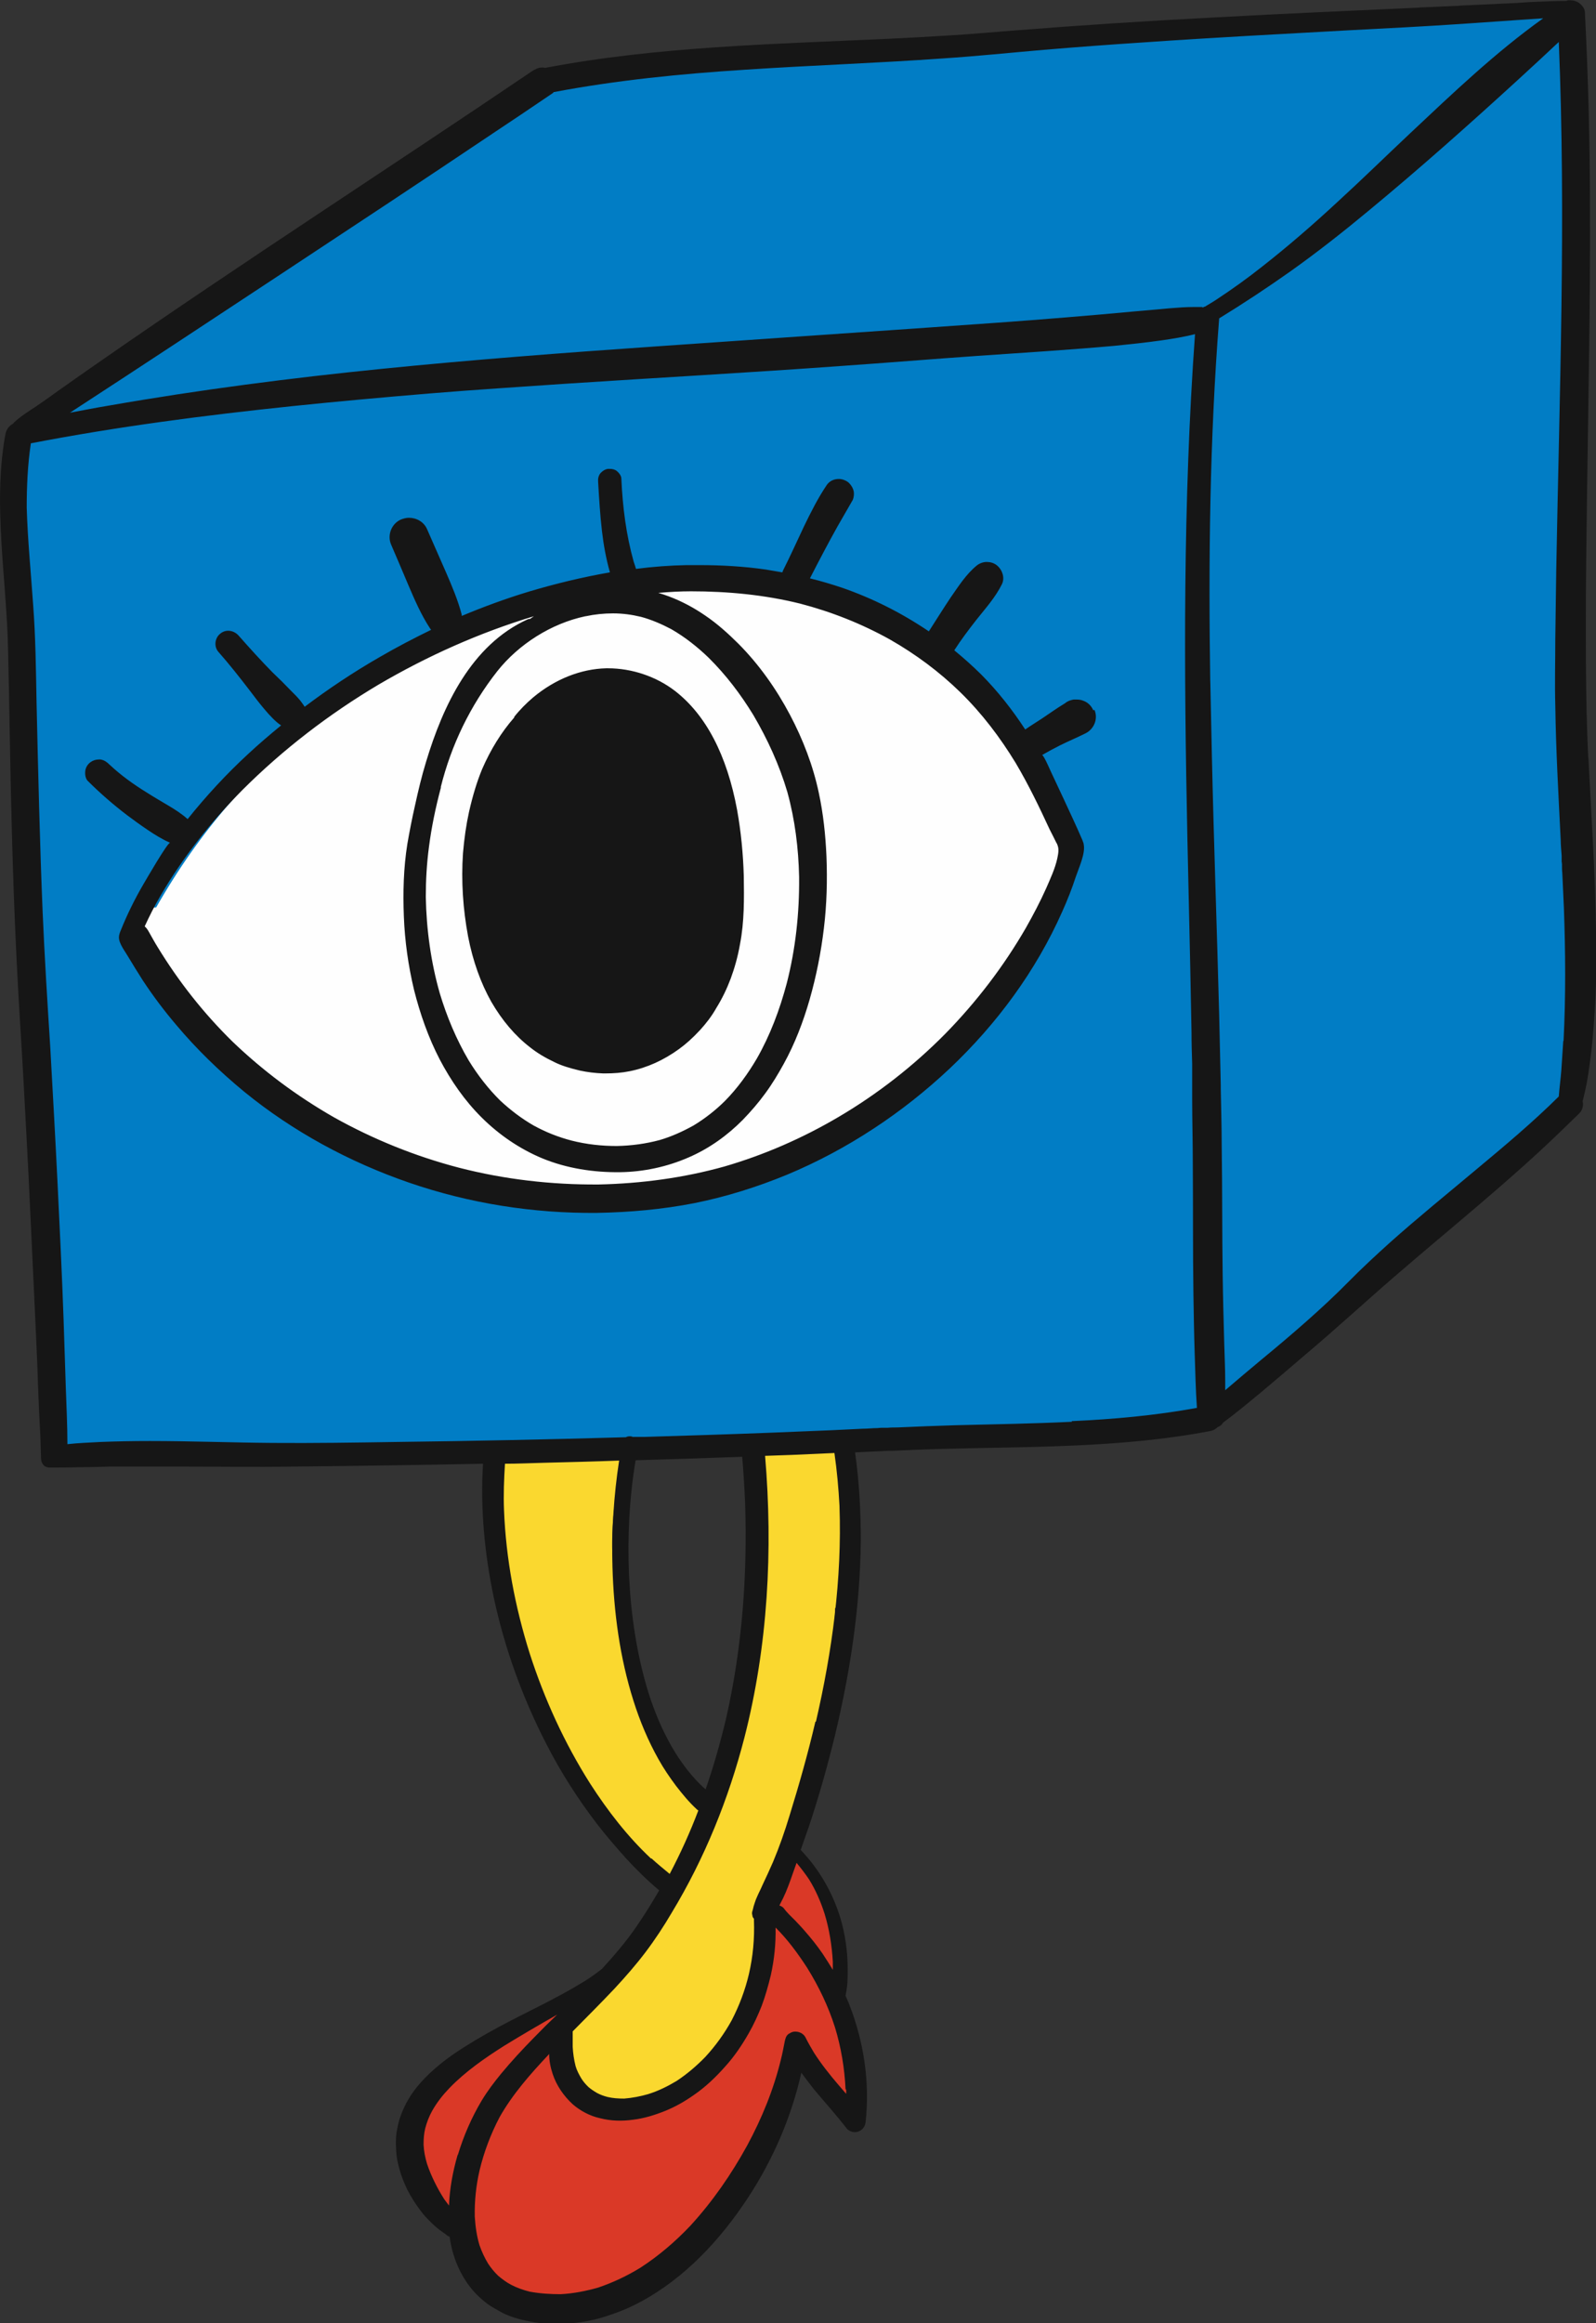 <svg width="66" height="96" viewBox="0 0 66 96" fill="none" xmlns="http://www.w3.org/2000/svg">
<rect x="0" y="0" width="66" height="96" fill="#333333" stroke="none"/>
<g clip-path="url(#clip0_81_166)">
<path d="M32.928 76.651C32.928 76.651 32.862 76.651 32.822 76.677C32.73 76.717 32.665 76.795 32.638 76.886C32.559 76.912 32.507 76.964 32.454 77.055C32.31 77.316 32.218 77.603 32.139 77.89C32.047 78.203 31.955 78.529 31.836 78.842C31.77 78.907 31.731 78.985 31.718 79.063C31.705 79.194 31.692 79.337 31.678 79.468C31.678 79.559 31.665 79.65 31.652 79.741C31.626 80.015 31.599 80.263 31.56 80.498C31.494 80.993 31.389 81.462 31.258 81.906C31.126 82.323 30.955 82.779 30.732 83.275C30.561 83.653 30.377 84.018 30.166 84.357C29.89 84.8 29.574 85.191 29.233 85.53C28.917 85.817 28.575 86.065 28.194 86.287C27.773 86.508 27.299 86.691 26.773 86.821H26.76C26.247 86.939 25.866 86.991 25.485 86.991C25.222 86.991 24.985 86.951 24.748 86.886C24.551 86.821 24.38 86.743 24.235 86.665C24.091 86.573 23.946 86.456 23.802 86.326C23.67 86.182 23.565 86.039 23.473 85.869C23.381 85.687 23.302 85.491 23.236 85.283C23.17 85.009 23.144 84.722 23.144 84.422C23.144 84.109 23.197 83.796 23.276 83.457L23.368 83.392C23.447 83.34 23.499 83.262 23.512 83.17C23.525 83.066 23.512 82.962 23.447 82.884C23.381 82.792 23.276 82.74 23.157 82.74C23.078 82.74 22.999 82.766 22.934 82.805C22.828 82.871 22.723 82.936 22.605 83.001L22.579 83.027C22.316 83.157 22.026 83.301 21.737 83.444L21.356 83.627C20.856 83.874 20.409 84.096 19.975 84.344C19.528 84.592 19.12 84.878 18.778 85.191C18.581 85.374 18.397 85.556 18.239 85.739C18.094 85.909 17.95 86.104 17.805 86.339C17.608 86.665 17.45 87.03 17.319 87.486C17.213 87.864 17.148 88.268 17.148 88.725C17.148 89.116 17.2 89.52 17.332 89.924C17.398 90.133 17.503 90.328 17.608 90.485C17.713 90.667 17.858 90.824 18.029 90.993C18.186 91.15 18.371 91.293 18.647 91.45C18.791 91.528 18.962 91.606 19.186 91.671C19.225 91.906 19.291 92.141 19.357 92.349C19.462 92.688 19.633 93.027 19.857 93.366C20.238 93.953 20.803 94.435 21.461 94.748C21.987 94.996 22.579 95.113 23.236 95.113C23.394 95.113 23.552 95.113 23.709 95.087C24.485 95.022 25.301 94.748 26.208 94.253C27.694 93.458 29.035 92.193 30.337 90.394C30.626 89.989 30.889 89.572 31.152 89.181C31.455 88.699 31.718 88.268 31.955 87.838C32.467 86.899 32.822 85.934 32.993 84.957V84.904L33.007 84.852C33.125 84.996 33.243 85.126 33.362 85.27L33.48 85.413L33.611 85.57C33.861 85.869 34.124 86.195 34.44 86.456C34.479 86.495 34.532 86.521 34.598 86.534C34.611 86.678 34.65 86.821 34.703 86.939C34.782 87.082 34.874 87.16 35.019 87.186C35.032 87.186 35.058 87.186 35.071 87.186C35.229 87.186 35.387 87.095 35.439 86.951C35.531 86.73 35.518 86.508 35.518 86.287C35.518 86.065 35.479 85.83 35.453 85.648C35.387 85.243 35.268 84.865 35.111 84.409C34.966 83.992 34.808 83.588 34.663 83.249C34.558 83.001 34.453 82.766 34.335 82.519L34.243 82.31C34.243 82.31 34.269 82.31 34.282 82.31C34.427 82.31 34.545 82.206 34.571 82.062C34.69 81.489 34.703 80.876 34.598 80.315C34.585 80.237 34.558 80.185 34.519 80.133C34.492 79.911 34.453 79.676 34.387 79.428C34.203 78.737 33.888 78.086 33.572 77.46C33.467 77.251 33.362 77.043 33.27 76.834C33.217 76.717 33.112 76.651 32.993 76.651H32.928Z" fill="#DA3927"/>
<path d="M64.028 0.404C64.028 0.404 63.988 0.404 63.962 0.404C63.817 0.43 63.686 0.508 63.593 0.626C63.133 0.561 62.686 0.548 62.252 0.522H62.187C62.016 0.522 61.831 0.522 61.647 0.522C61.332 0.522 61.016 0.522 60.7 0.535H60.569C59.648 0.561 58.702 0.6 57.794 0.639H57.623C55.519 0.743 53.599 0.847 51.758 0.978C50.588 1.056 49.392 1.16 48.248 1.252C47.472 1.317 46.683 1.382 45.907 1.447C43.947 1.591 41.962 1.708 40.042 1.825L37.833 1.956L35.689 2.086C34.94 2.125 34.216 2.177 33.493 2.243C32.862 2.295 32.191 2.373 31.323 2.464C30.732 2.529 30.153 2.608 29.561 2.673C27.392 2.947 25.143 3.22 22.921 3.246C22.842 3.142 22.71 3.077 22.592 3.064C22.566 3.064 22.552 3.064 22.526 3.064C22.395 3.064 22.289 3.116 22.197 3.181C21.855 3.39 21.54 3.664 21.264 3.911C21.04 4.107 20.817 4.316 20.593 4.524L20.356 4.746C19.751 5.307 19.133 5.854 18.436 6.271C18.213 6.389 18.015 6.493 17.805 6.571C17.687 6.623 17.595 6.715 17.542 6.832C17.489 6.962 17.489 7.106 17.542 7.223C17.542 7.249 17.568 7.262 17.582 7.288C17.187 7.497 16.793 7.706 16.398 7.914L16.056 8.097L15.925 8.162C14.36 8.983 12.742 9.831 11.191 10.743C10.27 11.278 9.481 11.774 8.771 12.243C8.022 12.738 7.259 13.299 6.47 13.912C5.996 14.277 5.536 14.655 5.063 15.02L4.247 15.672C3.892 15.959 3.524 16.233 3.169 16.506C2.919 16.689 2.669 16.858 2.406 17.015C2.314 17.08 2.209 17.132 2.117 17.197C1.828 17.393 1.552 17.615 1.328 17.862C1.328 17.862 1.328 17.862 1.315 17.862C1.302 17.862 1.276 17.862 1.262 17.862C1.013 17.901 0.842 18.123 0.855 18.384C1.052 20.913 1.052 23.43 1.052 25.868C1.052 28.397 1.052 31.265 1.302 34.069C1.341 34.525 1.381 34.981 1.433 35.438C1.512 36.311 1.604 37.211 1.67 38.111C1.723 38.815 1.762 39.467 1.775 40.079C1.802 40.705 1.802 41.344 1.802 41.957V42.074C1.802 43.195 1.802 44.33 1.775 45.451C1.762 47.198 1.736 48.997 1.762 50.771C1.775 52.322 1.828 53.717 1.92 55.047C1.972 55.751 2.025 56.455 2.104 57.159C2.17 57.785 2.262 58.45 2.393 59.089C2.38 59.141 2.367 59.206 2.38 59.258C2.38 59.35 2.446 59.454 2.525 59.519C2.551 59.558 2.577 59.584 2.617 59.611C2.617 59.754 2.656 59.871 2.735 59.975C2.814 60.067 2.906 60.119 3.011 60.119C3.853 60.171 4.773 60.184 5.786 60.184C6.799 60.184 7.824 60.158 8.784 60.132C10.441 60.093 12.137 60.067 13.768 60.041H14.649C17.989 59.975 21.395 59.884 24.683 59.806L26.813 59.754C29.745 59.676 32.717 59.571 35.597 59.454L38.214 59.35C38.977 59.324 39.752 59.298 40.515 59.272C41.659 59.232 42.816 59.193 43.961 59.154C44.986 59.115 45.907 59.063 46.761 58.998C47.248 58.959 47.735 58.932 48.221 58.893C48.642 58.854 49.089 58.802 49.668 58.698C50.023 58.633 50.273 58.359 50.299 58.033C50.536 57.811 50.785 57.59 51.022 57.368C51.219 57.172 51.43 56.99 51.627 56.807C52.193 56.299 52.758 55.803 53.179 55.425C54.218 54.526 55.283 53.639 56.361 52.726L56.585 52.544L57.965 51.383C58.505 50.94 59.031 50.471 59.543 50.014C59.885 49.715 60.214 49.415 60.543 49.102C60.727 48.932 60.911 48.763 61.095 48.593L61.634 48.098C61.963 47.798 62.305 47.485 62.634 47.185C63.054 46.794 63.488 46.377 63.962 45.907C64.014 45.933 64.067 45.947 64.133 45.959C64.159 45.959 64.185 45.959 64.212 45.959C64.369 45.959 64.58 45.894 64.672 45.738C64.751 45.62 64.83 45.464 64.895 45.295C64.961 45.112 65.001 44.916 65.04 44.721V44.643C65.145 44.239 65.211 43.821 65.264 43.43C65.382 42.544 65.421 41.657 65.434 40.979C65.474 39.297 65.421 37.628 65.356 35.92C65.316 34.929 65.251 33.925 65.198 32.947C65.158 32.295 65.119 31.644 65.093 30.992C64.987 29.049 64.948 27.576 64.948 26.194C64.948 25.007 64.948 24.029 64.909 23.117C64.882 22.165 64.843 21.213 64.79 20.261V20.027L64.764 19.688C64.685 17.784 64.593 15.815 64.58 13.886C64.58 12.647 64.619 11.643 64.685 10.717C64.738 9.961 64.817 9.205 64.882 8.462C64.909 8.123 64.948 7.784 64.974 7.445C65.027 6.923 65.066 6.402 65.079 5.867C65.093 5.359 65.079 4.811 65.001 4.185C64.948 3.677 64.869 3.155 64.79 2.647C64.711 2.073 64.619 1.486 64.567 0.9C64.54 0.639 64.29 0.417 64.001 0.417L64.028 0.404Z" fill="#017DC5"/>
<path d="M33.414 59.637C33.27 59.637 33.138 59.637 32.993 59.637C32.651 59.637 32.31 59.676 31.981 59.702L31.613 59.728C31.508 59.728 31.415 59.793 31.35 59.871C31.271 59.962 31.231 60.093 31.258 60.21C31.271 60.315 31.323 60.406 31.402 60.471C31.376 60.575 31.363 60.667 31.363 60.784C31.363 60.927 31.363 61.084 31.363 61.227V61.332C31.363 61.449 31.363 61.579 31.363 61.697C31.363 61.866 31.363 62.036 31.376 62.205C31.376 63.196 31.258 64.187 31.126 65.282C31.06 65.778 31.008 66.286 30.955 66.781C30.929 67.055 30.916 67.342 30.889 67.616V67.877C30.824 68.685 30.771 69.363 30.705 70.041C30.626 70.732 30.521 71.553 30.324 72.336C30.166 72.909 29.969 73.392 29.732 73.809C29.574 74.07 29.404 74.291 29.219 74.5C29.193 74.435 29.14 74.383 29.062 74.318C28.562 73.783 28.115 73.196 27.72 72.544C27.063 71.423 26.537 70.145 26.09 68.659L26.063 68.581V68.607C25.59 66.873 25.34 65.334 25.314 63.926V63.861V63.796C25.314 63.757 25.314 63.731 25.314 63.705C25.314 63.705 25.314 63.718 25.314 63.731C25.314 62.766 25.432 61.84 25.656 60.98C25.695 60.849 25.735 60.719 25.774 60.588C25.853 60.354 25.761 60.132 25.55 60.041C25.498 60.015 25.445 60.015 25.393 60.015C25.235 60.015 25.077 60.093 25.011 60.223C24.722 60.145 24.407 60.093 24.078 60.054C23.762 60.028 23.433 60.015 23.144 60.002C22.868 60.002 22.579 60.002 22.302 60.002C21.934 60.002 21.553 60.002 21.185 59.989C21.185 59.989 21.185 59.989 21.172 59.989C21.053 59.989 20.988 60.002 20.922 60.041C20.909 60.041 20.895 60.041 20.869 60.041C20.659 60.041 20.462 60.21 20.448 60.406C20.172 62.948 20.514 65.751 21.435 68.711C21.855 70.041 22.395 71.293 23.039 72.453C23.841 73.874 24.656 75.074 25.55 76.104C25.853 76.456 26.195 76.821 26.629 77.238C26.931 77.538 27.221 77.786 27.497 78.02C27.273 78.32 27.063 78.646 26.866 78.946L26.681 79.233L26.405 79.663C26.169 80.028 25.919 80.406 25.656 80.772C25.314 81.254 24.946 81.749 24.551 82.258C24.42 82.427 24.301 82.597 24.17 82.766C23.92 83.105 23.657 83.457 23.381 83.783C23.289 83.901 23.262 84.07 23.315 84.227C23.315 84.813 23.407 85.322 23.591 85.765C23.788 86.221 24.143 86.639 24.577 86.925C25.024 87.212 25.564 87.369 26.195 87.369H26.247C26.787 87.369 27.365 87.199 27.944 86.899C28.194 86.769 28.457 86.613 28.693 86.43C28.943 86.248 29.167 86.039 29.417 85.778C29.798 85.4 30.127 84.944 30.482 84.344C30.771 83.862 31.008 83.34 31.192 82.805C31.376 82.284 31.521 81.697 31.652 81.006C31.718 80.628 31.77 80.224 31.797 79.82C31.823 79.415 31.849 78.972 31.797 78.529C31.784 78.359 31.678 78.203 31.521 78.099C31.573 77.994 31.626 77.89 31.678 77.773C31.823 77.46 31.955 77.134 32.099 76.821L32.231 76.508C32.441 76.013 32.651 75.504 32.836 74.983C33.243 73.848 33.585 72.623 33.874 71.215C33.993 70.628 34.111 70.002 34.216 69.298L34.243 69.154C34.335 68.581 34.427 67.981 34.479 67.394C34.506 67.094 34.532 66.781 34.532 66.442C34.545 66.442 34.571 66.456 34.598 66.456C34.611 66.456 34.637 66.456 34.65 66.456C34.874 66.456 35.124 66.286 35.137 66.038C35.176 65.282 35.137 64.5 35.097 63.757C35.071 63.222 35.032 62.701 35.005 62.192C34.992 61.918 34.966 61.645 34.953 61.371C34.953 61.227 34.848 61.11 34.716 61.032C34.755 60.758 34.808 60.51 34.861 60.288C34.887 60.171 34.834 60.028 34.769 59.937C34.69 59.845 34.585 59.78 34.453 59.754C34.427 59.754 34.414 59.754 34.387 59.754C34.361 59.754 34.335 59.741 34.295 59.728C34.085 59.676 33.888 59.676 33.69 59.663C33.585 59.663 33.48 59.663 33.375 59.663L33.414 59.637Z" fill="#FAD82F"/>
<path d="M34.69 62.231C34.69 62.231 34.69 62.257 34.69 62.27V62.244V62.231ZM66 38.515C65.974 36.103 65.803 33.691 65.684 31.279C65.684 31.318 65.684 31.357 65.684 31.396C65.592 29.571 65.579 27.745 65.579 25.933C65.579 24.029 65.606 22.139 65.632 20.235C65.684 16.428 65.763 12.621 65.75 8.814C65.75 6.037 65.684 3.26 65.54 0.495C65.54 0.352 65.408 0.196 65.29 0.117C65.198 0.052 65.079 0.013 64.961 0.013C64.922 0.013 64.895 0.013 64.856 0.013C64.83 0.013 64.79 0.026 64.764 0.039C64.764 0.039 64.764 0.039 64.751 0.039C64.422 0.039 64.106 0.052 63.778 0.065C63.436 0.078 63.107 0.091 62.765 0.117C62.791 0.117 62.831 0.117 62.857 0.117C62.016 0.156 61.161 0.196 60.319 0.235C60.346 0.235 60.385 0.235 60.411 0.235C59.819 0.261 59.228 0.287 58.636 0.313C58.675 0.313 58.702 0.313 58.728 0.313C55.914 0.443 53.1 0.561 50.299 0.717C47.485 0.861 44.684 1.043 41.883 1.265C41.028 1.33 40.187 1.408 39.332 1.46C38.464 1.512 37.583 1.565 36.702 1.604C31.981 1.825 27.207 1.917 22.552 2.803C22.526 2.803 22.5 2.79 22.46 2.79C22.447 2.79 22.434 2.79 22.408 2.79C22.263 2.79 22.145 2.855 22.013 2.934C16.122 6.923 10.099 10.796 4.221 14.877C3.603 15.307 2.985 15.737 2.38 16.167C2.091 16.376 1.802 16.585 1.512 16.78C1.197 16.989 0.855 17.197 0.579 17.458C0.565 17.471 0.552 17.497 0.539 17.51C0.381 17.588 0.263 17.745 0.224 17.941C-0.092 19.648 -0.013 21.409 0.105 23.13C0.171 23.99 0.237 24.864 0.289 25.724C0.342 26.624 0.342 27.511 0.368 28.41C0.434 32.139 0.5 35.881 0.684 39.61C0.763 41.292 0.881 42.987 0.973 44.669C1.065 46.364 1.157 48.046 1.236 49.741C1.315 51.436 1.394 53.117 1.473 54.812C1.512 55.673 1.552 56.547 1.578 57.407C1.604 58.059 1.631 58.711 1.67 59.363C1.683 59.65 1.683 59.95 1.696 60.236C1.696 60.445 1.802 60.641 2.051 60.641C2.459 60.641 2.854 60.641 3.261 60.627C3.695 60.627 4.142 60.614 4.576 60.601C5.418 60.601 6.273 60.601 7.114 60.601C8.811 60.601 10.507 60.627 12.19 60.601C14.794 60.575 17.384 60.536 19.975 60.484C19.857 62.336 20.041 64.213 20.422 66.025C20.869 68.111 21.605 70.145 22.592 72.062C23.183 73.222 23.894 74.331 24.683 75.361C25.064 75.856 25.472 76.325 25.892 76.795C26.326 77.264 26.773 77.707 27.26 78.112C26.958 78.633 26.642 79.142 26.3 79.637C25.879 80.25 25.393 80.811 24.893 81.358C24.643 81.554 24.393 81.736 24.13 81.893C22.986 82.597 21.763 83.144 20.58 83.783C19.949 84.122 19.331 84.487 18.739 84.891C18.2 85.27 17.687 85.7 17.266 86.208C16.977 86.56 16.74 86.965 16.582 87.395C16.49 87.629 16.438 87.877 16.398 88.125C16.359 88.386 16.372 88.647 16.385 88.907C16.398 89.155 16.451 89.39 16.516 89.624C16.595 89.924 16.714 90.211 16.845 90.485C17.003 90.785 17.187 91.085 17.398 91.358C17.529 91.541 17.687 91.697 17.845 91.854C17.95 91.958 18.055 92.049 18.173 92.141C18.279 92.219 18.384 92.284 18.476 92.362C18.502 92.388 18.555 92.415 18.594 92.428C18.66 92.923 18.805 93.405 19.028 93.849C19.199 94.188 19.423 94.514 19.686 94.787C19.83 94.931 19.988 95.074 20.146 95.192C20.343 95.335 20.567 95.452 20.777 95.57C21.185 95.778 21.645 95.883 22.092 95.961C22.605 96.039 23.118 96.039 23.631 96C24.104 95.961 24.564 95.87 25.024 95.726C25.511 95.57 25.985 95.387 26.445 95.139C28.312 94.149 29.798 92.545 30.942 90.798C31.968 89.233 32.73 87.473 33.138 85.648C33.309 85.882 33.48 86.104 33.664 86.339C34.111 86.873 34.585 87.395 35.005 87.942C35.097 88.06 35.268 88.125 35.426 88.099C35.623 88.06 35.768 87.903 35.794 87.708C35.978 86.065 35.729 84.409 35.137 82.871C35.084 82.727 35.019 82.597 34.966 82.466C35.005 82.271 35.032 82.088 35.045 81.893C35.058 81.593 35.058 81.293 35.045 80.993C35.019 80.433 34.926 79.859 34.769 79.311C34.453 78.242 33.888 77.251 33.112 76.443C33.217 76.13 33.335 75.817 33.441 75.504C33.861 74.252 34.216 72.988 34.532 71.697C35.163 69.063 35.571 66.377 35.597 63.665C35.597 62.44 35.531 61.227 35.36 60.015C35.821 59.989 36.268 59.976 36.728 59.95C36.781 59.95 36.82 59.95 36.873 59.95C37.188 59.937 37.504 59.923 37.819 59.91C39.424 59.845 41.041 59.832 42.645 59.793C45.131 59.728 47.629 59.597 50.075 59.128C50.181 59.102 50.273 59.05 50.352 58.972C50.391 58.959 50.43 58.932 50.47 58.907C50.509 58.88 50.549 58.841 50.575 58.789C51.141 58.372 51.666 57.929 52.206 57.485C52.824 56.964 53.442 56.442 54.047 55.921C54.665 55.399 55.27 54.865 55.874 54.33C56.466 53.809 57.058 53.274 57.65 52.766C60.017 50.718 62.463 48.776 64.698 46.598C64.895 46.403 65.106 46.207 65.303 46.012C65.448 45.868 65.487 45.686 65.448 45.503C65.513 45.255 65.566 45.008 65.619 44.747C65.671 44.46 65.711 44.173 65.75 43.886C65.829 43.313 65.882 42.739 65.921 42.152C66.013 40.953 66.026 39.74 66.013 38.528L66 38.515ZM26.918 76.795C25.945 75.882 25.13 74.826 24.407 73.705C23.341 72.023 22.513 70.21 21.908 68.333C21.303 66.416 20.922 64.422 20.843 62.401C20.817 61.762 20.843 61.123 20.882 60.484C21.421 60.484 21.947 60.458 22.487 60.445C23.525 60.419 24.564 60.393 25.603 60.354C25.38 61.801 25.288 63.274 25.327 64.734C25.38 66.612 25.629 68.49 26.195 70.276C26.458 71.11 26.8 71.932 27.234 72.701C27.444 73.079 27.694 73.444 27.957 73.796C28.22 74.135 28.496 74.474 28.825 74.774C28.838 74.787 28.864 74.8 28.878 74.813C28.536 75.713 28.141 76.586 27.694 77.434C27.444 77.225 27.181 77.016 26.944 76.795H26.918ZM26.274 60.341C27.747 60.301 29.219 60.249 30.692 60.197C30.745 60.823 30.784 61.449 30.811 62.062C30.916 65.073 30.692 68.098 30.021 71.032C29.785 72.023 29.509 72.988 29.18 73.939C29.14 73.9 29.101 73.874 29.062 73.835C28.628 73.431 28.259 72.949 27.944 72.453C27.457 71.671 27.089 70.81 26.813 69.937C26.326 68.359 26.09 66.716 26.011 65.073C25.945 63.496 26.024 61.892 26.287 60.328L26.274 60.341ZM18.923 89.051C18.726 89.729 18.594 90.433 18.568 91.137C18.502 91.046 18.436 90.967 18.371 90.876C18.081 90.42 17.831 89.924 17.66 89.416C17.582 89.155 17.529 88.894 17.516 88.62C17.516 88.399 17.529 88.177 17.582 87.956C17.647 87.708 17.739 87.46 17.871 87.225C18.068 86.873 18.318 86.56 18.594 86.274C19.252 85.596 20.041 85.048 20.843 84.54C21.566 84.096 22.302 83.666 23.039 83.249C22.71 83.562 22.395 83.874 22.079 84.201C21.605 84.683 21.158 85.165 20.724 85.687C20.435 86.039 20.159 86.404 19.922 86.795C19.502 87.499 19.173 88.255 18.936 89.038L18.923 89.051ZM34.992 86.352C34.992 86.352 34.992 86.469 34.992 86.521C34.887 86.404 34.782 86.274 34.677 86.156C34.308 85.726 33.967 85.296 33.664 84.826C33.546 84.631 33.427 84.422 33.322 84.213C33.243 84.031 33.033 83.927 32.822 83.953C32.744 83.966 32.678 84.005 32.612 84.044C32.507 84.122 32.481 84.227 32.454 84.344C32.402 84.592 32.362 84.839 32.297 85.087C31.994 86.339 31.508 87.525 30.903 88.647C30.245 89.846 29.469 90.967 28.549 91.971C27.931 92.623 27.247 93.21 26.484 93.705C25.932 94.044 25.353 94.318 24.735 94.527C24.235 94.67 23.709 94.774 23.183 94.8C22.763 94.8 22.329 94.774 21.908 94.696C21.645 94.631 21.382 94.54 21.132 94.409C20.935 94.305 20.764 94.175 20.593 94.031C20.435 93.875 20.304 93.718 20.185 93.536C20.041 93.301 19.922 93.04 19.83 92.78C19.712 92.388 19.659 91.997 19.633 91.593C19.62 90.954 19.686 90.315 19.83 89.69C20.014 88.92 20.291 88.19 20.659 87.486C21.198 86.534 21.934 85.7 22.684 84.904C22.684 84.904 22.71 84.879 22.71 84.865C22.71 85.152 22.763 85.426 22.855 85.7C23.013 86.182 23.315 86.612 23.683 86.951C23.999 87.225 24.393 87.434 24.801 87.525C25.261 87.643 25.708 87.656 26.182 87.59C26.629 87.538 27.089 87.395 27.51 87.225C27.931 87.056 28.338 86.821 28.706 86.56C29.18 86.234 29.601 85.83 29.982 85.4C30.363 84.983 30.679 84.513 30.955 84.031C31.166 83.666 31.337 83.288 31.494 82.897C31.652 82.48 31.77 82.049 31.876 81.619C32.02 80.967 32.086 80.315 32.073 79.65C32.573 80.146 32.993 80.719 33.375 81.306C33.861 82.088 34.256 82.91 34.532 83.783C34.782 84.605 34.926 85.465 34.966 86.326L34.992 86.352ZM33.454 77.655C33.73 78.099 33.94 78.581 34.098 79.076C34.295 79.715 34.401 80.393 34.44 81.058C34.44 81.176 34.44 81.28 34.44 81.397C34.308 81.176 34.164 80.954 34.019 80.732C33.796 80.406 33.546 80.094 33.283 79.794C33.151 79.637 33.007 79.494 32.875 79.35C32.717 79.194 32.546 79.037 32.415 78.855C32.362 78.79 32.297 78.764 32.231 78.737C32.283 78.633 32.336 78.529 32.389 78.425C32.546 78.099 32.665 77.76 32.783 77.421C32.836 77.277 32.888 77.121 32.941 76.977C33.125 77.199 33.296 77.421 33.454 77.655ZM33.717 71.149C33.414 72.453 33.046 73.744 32.651 75.022C32.454 75.674 32.231 76.312 31.968 76.938C31.823 77.264 31.678 77.59 31.521 77.916C31.455 78.073 31.376 78.216 31.31 78.372C31.271 78.451 31.244 78.529 31.218 78.607C31.179 78.711 31.152 78.816 31.126 78.933C31.1 78.998 31.087 79.076 31.113 79.142C31.113 79.194 31.139 79.246 31.179 79.285C31.179 79.311 31.179 79.337 31.179 79.363C31.205 80.106 31.139 80.85 30.968 81.58C30.811 82.245 30.574 82.871 30.258 83.483C29.956 84.031 29.588 84.54 29.167 84.996C28.812 85.361 28.417 85.7 27.983 85.987C27.615 86.208 27.221 86.404 26.8 86.534C26.484 86.626 26.142 86.691 25.814 86.717C25.577 86.717 25.353 86.704 25.13 86.652C24.972 86.612 24.827 86.56 24.683 86.482C24.551 86.404 24.433 86.326 24.328 86.234C24.222 86.13 24.117 86.013 24.038 85.882C23.946 85.726 23.854 85.556 23.802 85.374C23.736 85.113 23.696 84.839 23.683 84.579C23.683 84.37 23.683 84.174 23.683 83.966C23.683 83.966 23.683 83.953 23.683 83.94C24.262 83.353 24.854 82.766 25.419 82.166C25.866 81.684 26.3 81.189 26.695 80.667C27.089 80.146 27.457 79.585 27.786 79.024C29.14 76.782 30.127 74.344 30.784 71.801C31.757 68.007 31.968 64.056 31.639 60.158C32.007 60.145 32.389 60.132 32.757 60.119C33.335 60.093 33.927 60.067 34.506 60.041C34.611 60.771 34.677 61.501 34.716 62.231C34.716 62.27 34.716 62.296 34.716 62.336C34.716 62.309 34.716 62.283 34.716 62.257C34.821 65.243 34.414 68.229 33.743 71.136L33.717 71.149ZM44.329 58.75C42.724 58.828 41.12 58.854 39.516 58.893C38.714 58.919 37.911 58.946 37.096 58.985C36.978 58.985 36.846 58.985 36.715 58.998C36.675 58.998 36.636 58.998 36.596 58.998C36.491 58.998 36.386 58.998 36.294 59.011C36.084 59.011 35.886 59.037 35.676 59.037C35.229 59.063 34.782 59.076 34.335 59.102C33.48 59.141 32.625 59.167 31.77 59.206C30.061 59.272 28.352 59.324 26.642 59.376C26.484 59.376 26.326 59.376 26.169 59.376C26.129 59.363 26.103 59.35 26.063 59.35H26.037C25.985 59.35 25.932 59.363 25.879 59.389C22.723 59.48 19.554 59.545 16.398 59.584C14.689 59.611 12.979 59.637 11.27 59.624C9.573 59.611 7.877 59.545 6.194 59.545C5.51 59.545 4.839 59.558 4.169 59.584C3.708 59.611 3.248 59.624 2.788 59.676C2.788 58.907 2.748 58.124 2.722 57.355C2.696 56.416 2.656 55.477 2.63 54.539C2.564 52.661 2.472 50.784 2.38 48.893C2.288 47.016 2.183 45.138 2.078 43.261C1.959 41.396 1.841 39.519 1.762 37.654C1.644 34.786 1.578 31.917 1.512 29.036C1.486 27.68 1.473 26.311 1.368 24.955C1.276 23.625 1.144 22.308 1.105 20.978C1.105 20.092 1.144 19.205 1.276 18.319C4.852 17.628 8.482 17.158 12.111 16.78C13.992 16.585 15.885 16.415 17.766 16.259C19.659 16.102 21.553 15.985 23.433 15.854C27.207 15.607 30.995 15.398 34.769 15.124C36.649 14.994 38.53 14.838 40.41 14.707C42.304 14.577 44.197 14.459 46.091 14.29C46.735 14.225 47.366 14.159 48.011 14.068C48.471 14.003 48.958 13.925 49.418 13.807C48.918 20.731 48.958 27.68 49.102 34.603C49.142 36.389 49.181 38.189 49.221 39.975C49.234 40.875 49.26 41.761 49.273 42.661C49.273 43.091 49.286 43.521 49.3 43.952C49.3 44.16 49.3 44.382 49.3 44.59C49.3 44.695 49.3 44.799 49.3 44.916C49.3 44.956 49.3 44.995 49.3 45.021C49.3 45.151 49.3 45.269 49.3 45.399C49.3 46.285 49.326 47.185 49.326 48.072C49.339 49.871 49.326 51.683 49.352 53.483C49.365 54.304 49.378 55.125 49.405 55.947C49.431 56.69 49.444 57.433 49.497 58.176C47.787 58.489 46.051 58.646 44.316 58.724L44.329 58.75ZM49.72 12.686C49.602 12.686 49.484 12.686 49.365 12.686C49.036 12.686 48.708 12.712 48.379 12.738C47.892 12.777 47.406 12.83 46.906 12.869C45.959 12.96 45.013 13.038 44.079 13.116C42.185 13.273 40.305 13.403 38.411 13.534C34.637 13.794 30.876 14.055 27.102 14.316C23.328 14.577 19.541 14.864 15.78 15.242C12.019 15.62 8.271 16.102 4.537 16.754C3.984 16.845 3.445 16.95 2.893 17.054C5.76 15.19 8.626 13.299 11.493 11.408C14.478 9.44 17.463 7.471 20.435 5.476C21.237 4.941 22.04 4.407 22.842 3.859C22.868 3.846 22.881 3.833 22.894 3.807C25.511 3.312 28.154 3.051 30.811 2.881C33.546 2.699 36.294 2.608 39.029 2.412C40.41 2.321 41.791 2.177 43.158 2.06C44.552 1.943 45.959 1.838 47.366 1.747C50.167 1.552 52.968 1.408 55.769 1.252C57.308 1.173 58.846 1.095 60.398 0.991C61.161 0.939 61.91 0.887 62.673 0.834C63.054 0.808 63.436 0.782 63.817 0.756C61.845 2.164 60.083 3.846 58.32 5.502C57.308 6.454 56.322 7.419 55.296 8.357C54.297 9.283 53.258 10.183 52.193 11.017C51.601 11.487 50.983 11.93 50.352 12.347C50.181 12.464 49.996 12.569 49.825 12.673C49.786 12.673 49.76 12.699 49.733 12.712L49.72 12.686ZM64.645 43.026C64.619 43.417 64.593 43.821 64.567 44.212C64.54 44.578 64.488 44.943 64.461 45.308C63.383 46.377 62.213 47.355 61.056 48.319C59.859 49.323 58.649 50.301 57.479 51.344C56.9 51.866 56.322 52.4 55.769 52.961C55.204 53.535 54.612 54.082 54.007 54.617C53.402 55.151 52.784 55.673 52.166 56.181C51.666 56.599 51.167 57.016 50.667 57.446C50.667 57.316 50.667 57.185 50.667 57.068C50.667 56.56 50.641 56.064 50.628 55.569C50.601 54.604 50.575 53.652 50.562 52.687C50.562 52.687 50.562 52.7 50.562 52.713C50.536 50.927 50.549 49.141 50.522 47.355C50.522 46.559 50.496 45.777 50.483 44.982C50.483 44.943 50.483 44.89 50.483 44.851C50.457 43.886 50.444 42.922 50.417 41.944C50.325 38.371 50.194 34.799 50.115 31.213C50.089 30.17 50.075 29.14 50.049 28.097C50.049 28.149 50.049 28.189 50.049 28.241C49.97 23.208 50.023 18.175 50.417 13.155C51.417 12.543 52.403 11.891 53.363 11.213C54.481 10.418 55.559 9.57 56.611 8.696C58.741 6.936 60.806 5.098 62.844 3.233C63.383 2.738 63.922 2.243 64.461 1.734C64.764 8.996 64.488 16.285 64.356 23.547C64.343 24.499 64.33 25.438 64.317 26.389C64.317 27.315 64.29 28.241 64.317 29.166C64.343 31.018 64.448 32.856 64.54 34.708C64.54 34.929 64.567 35.151 64.58 35.373V35.607C64.58 35.607 64.593 35.672 64.593 35.712C64.593 35.725 64.593 35.738 64.593 35.751C64.593 35.855 64.593 35.972 64.606 36.077C64.632 36.559 64.646 37.041 64.672 37.511C64.738 39.336 64.751 41.175 64.659 43L64.645 43.026Z" fill="#161616"/>
<path d="M29.075 24.186C28.733 24.186 28.378 24.186 28.01 24.225C26.931 24.29 25.761 24.447 24.354 24.733C23.223 24.955 22.079 25.268 20.922 25.646C19.83 26.011 18.726 26.454 17.647 26.976C16.648 27.458 15.649 28.032 14.662 28.671C13.768 29.258 12.861 29.949 11.914 30.77C11.085 31.487 10.27 32.309 9.481 33.208C8.377 34.473 7.364 35.907 6.457 37.498H6.417C6.417 37.498 6.312 37.498 6.259 37.524C5.996 37.602 5.812 37.863 5.839 38.111C5.852 38.293 5.891 38.489 5.944 38.671C5.996 38.854 6.088 39.023 6.167 39.193C6.338 39.545 6.588 39.832 6.825 40.118C6.97 40.288 7.114 40.457 7.272 40.627L7.469 40.849L7.601 40.992C7.785 41.201 7.982 41.422 8.179 41.631C9.047 42.57 9.994 43.456 10.993 44.265C12.992 45.881 15.162 47.12 17.411 47.954C18.581 48.385 19.791 48.724 20.974 48.945C22.158 49.167 23.42 49.284 24.709 49.297H24.959C26.103 49.297 27.299 49.206 28.536 49.011C30.048 48.776 31.244 48.476 32.336 48.059C34.611 47.185 36.794 45.777 38.806 43.86C40.66 42.1 42.212 40.04 43.434 37.745C43.75 37.159 44.039 36.533 44.302 35.881C44.355 35.751 44.355 35.607 44.289 35.503C44.302 35.425 44.289 35.333 44.289 35.242C44.105 34.551 43.737 33.938 43.395 33.325L43.303 33.156L43.132 32.856C42.882 32.413 42.619 31.944 42.33 31.513C41.699 30.535 40.975 29.623 40.16 28.775C38.635 27.198 36.767 25.959 34.769 25.203C33.73 24.812 32.638 24.525 31.547 24.368C30.758 24.251 29.93 24.199 29.101 24.199L29.075 24.186Z" fill="#FEFEFE"/>
<path d="M24.788 48.958H24.762C24.762 48.958 24.775 48.958 24.788 48.958ZM45.21 29.349C45.131 29.166 44.986 29.023 44.802 28.958C44.71 28.919 44.618 28.906 44.513 28.906C44.473 28.906 44.434 28.906 44.395 28.906C44.263 28.932 44.145 28.971 44.039 29.062C43.711 29.258 43.408 29.479 43.093 29.688C42.856 29.844 42.619 29.988 42.396 30.144C41.87 29.336 41.265 28.567 40.581 27.876C40.226 27.524 39.845 27.185 39.463 26.872C39.739 26.441 40.055 26.024 40.371 25.62C40.752 25.138 41.16 24.694 41.436 24.134C41.567 23.86 41.436 23.521 41.212 23.351C41.094 23.26 40.949 23.221 40.804 23.221C40.66 23.221 40.515 23.273 40.397 23.364C39.95 23.73 39.647 24.212 39.319 24.681C39.003 25.151 38.714 25.62 38.411 26.089C37.294 25.333 36.084 24.72 34.795 24.277C34.361 24.134 33.927 24.003 33.493 23.899C33.861 23.182 34.243 22.452 34.637 21.748C34.848 21.383 35.058 21.018 35.268 20.652C35.308 20.548 35.321 20.431 35.308 20.326C35.282 20.17 35.19 20.027 35.071 19.922C34.966 19.844 34.821 19.792 34.69 19.792C34.492 19.792 34.308 19.87 34.19 20.04C33.822 20.587 33.533 21.161 33.243 21.761C32.954 22.373 32.678 22.986 32.375 23.586C32.375 23.612 32.362 23.625 32.349 23.651C32.126 23.612 31.889 23.573 31.665 23.534C30.758 23.404 29.837 23.351 28.917 23.351C28.746 23.351 28.575 23.351 28.404 23.351C27.707 23.364 26.997 23.417 26.3 23.508C26.274 23.417 26.247 23.325 26.208 23.221C25.892 22.1 25.748 20.952 25.695 19.779C25.695 19.662 25.603 19.544 25.511 19.466C25.432 19.401 25.327 19.375 25.222 19.375C25.195 19.375 25.169 19.375 25.143 19.375C25.024 19.388 24.906 19.466 24.827 19.557C24.748 19.662 24.722 19.779 24.735 19.922C24.775 20.6 24.814 21.265 24.893 21.943C24.959 22.517 25.064 23.091 25.222 23.651C24.091 23.847 22.96 24.121 21.869 24.447C20.922 24.733 20.001 25.072 19.094 25.451C19.094 25.438 19.094 25.411 19.094 25.398C18.936 24.799 18.699 24.238 18.45 23.664C18.186 23.065 17.924 22.465 17.66 21.865C17.529 21.565 17.227 21.396 16.911 21.396C16.806 21.396 16.701 21.422 16.595 21.461C16.188 21.63 16.004 22.113 16.174 22.504C16.411 23.052 16.648 23.612 16.885 24.173C17.148 24.786 17.411 25.398 17.779 25.959C17.792 25.985 17.805 25.998 17.831 26.024C17.108 26.376 16.385 26.754 15.688 27.159C14.623 27.771 13.584 28.462 12.598 29.206C12.545 29.114 12.479 29.036 12.414 28.945C12.295 28.801 12.164 28.671 12.045 28.554C11.796 28.293 11.533 28.032 11.27 27.784C10.783 27.289 10.323 26.78 9.863 26.259C9.744 26.128 9.586 26.063 9.429 26.063C9.323 26.063 9.205 26.102 9.113 26.181C8.889 26.35 8.837 26.702 9.021 26.924C9.481 27.445 9.902 27.98 10.323 28.527C10.52 28.788 10.717 29.049 10.928 29.297C11.046 29.44 11.164 29.571 11.296 29.701C11.401 29.805 11.506 29.897 11.625 29.975C11.164 30.353 10.704 30.744 10.27 31.148C9.363 31.983 8.521 32.895 7.759 33.847C7.759 33.847 7.759 33.847 7.745 33.834C7.509 33.626 7.246 33.456 6.983 33.3C6.68 33.117 6.378 32.947 6.075 32.752C5.523 32.413 4.997 32.035 4.524 31.591C4.418 31.487 4.313 31.409 4.155 31.383C4.129 31.383 4.116 31.383 4.09 31.383C3.958 31.383 3.84 31.422 3.735 31.5C3.616 31.591 3.537 31.722 3.524 31.878C3.511 32.009 3.537 32.191 3.643 32.282C4.142 32.778 4.681 33.247 5.247 33.678C5.523 33.886 5.812 34.095 6.102 34.29C6.391 34.486 6.707 34.682 7.035 34.825C6.943 34.786 6.01 36.403 5.918 36.559C5.562 37.172 5.26 37.785 4.997 38.437C4.958 38.528 4.918 38.632 4.918 38.736C4.918 38.997 5.181 39.323 5.299 39.532C5.497 39.858 5.694 40.184 5.904 40.51C6.325 41.148 6.785 41.761 7.285 42.348C8.127 43.352 9.087 44.278 10.099 45.112C12.111 46.755 14.452 48.02 16.911 48.867C19.409 49.728 22.053 50.145 24.696 50.119C26.05 50.093 27.392 49.975 28.72 49.715C30.021 49.454 31.31 49.05 32.546 48.541C33.796 48.02 34.992 47.381 36.123 46.638C37.241 45.907 38.293 45.073 39.266 44.16C41.225 42.309 42.843 40.118 43.934 37.654C44.145 37.185 44.329 36.715 44.487 36.233C44.605 35.881 44.894 35.268 44.815 34.89C44.815 34.838 44.776 34.773 44.763 34.721C44.513 34.134 44.237 33.56 43.974 32.987C43.829 32.674 43.684 32.374 43.54 32.061C43.487 31.97 43.172 31.2 43.093 31.2C43.343 31.057 43.579 30.927 43.842 30.796C44.184 30.627 44.526 30.483 44.868 30.314C45.236 30.144 45.42 29.714 45.262 29.336L45.21 29.349ZM24.222 25.464C24.591 25.385 24.972 25.346 25.353 25.346C25.748 25.346 26.129 25.398 26.511 25.49C26.944 25.607 27.365 25.79 27.76 25.998C28.325 26.324 28.838 26.728 29.311 27.185C30.021 27.889 30.626 28.684 31.152 29.544C31.744 30.549 32.231 31.618 32.559 32.726C32.875 33.873 33.02 35.047 33.046 36.233V36.207C33.046 36.207 33.046 36.22 33.046 36.233C33.046 36.272 33.046 36.311 33.046 36.364C33.046 36.324 33.046 36.298 33.046 36.259C33.059 37.733 32.901 39.206 32.533 40.64C32.244 41.722 31.849 42.778 31.297 43.743C30.929 44.369 30.495 44.969 29.982 45.49C29.588 45.881 29.154 46.22 28.68 46.507C28.233 46.755 27.773 46.964 27.286 47.107C26.708 47.263 26.116 47.342 25.511 47.355C24.88 47.355 24.262 47.289 23.644 47.133C23.091 46.99 22.565 46.781 22.066 46.507C21.566 46.22 21.106 45.868 20.685 45.477C20.185 44.982 19.751 44.421 19.383 43.821C18.87 42.948 18.476 42.009 18.186 41.044C17.818 39.753 17.634 38.41 17.608 37.068C17.608 36.377 17.647 35.685 17.739 34.995C17.845 34.173 18.015 33.365 18.226 32.569C18.226 32.569 18.226 32.582 18.226 32.596C18.226 32.582 18.226 32.569 18.226 32.556V32.491C18.226 32.491 18.226 32.517 18.226 32.53C18.66 30.783 19.449 29.153 20.567 27.732C21.448 26.624 22.789 25.764 24.209 25.464H24.222ZM43.697 34.838C43.697 34.838 43.711 34.877 43.724 34.903C43.803 35.086 43.763 35.268 43.724 35.464C43.632 35.894 43.434 36.311 43.264 36.703C43.014 37.263 42.724 37.811 42.422 38.345C41.502 39.936 40.384 41.396 39.095 42.713C37.78 44.043 36.294 45.203 34.677 46.155C33.191 47.029 31.613 47.72 29.956 48.202C28.273 48.672 26.524 48.906 24.762 48.945C24.722 48.945 24.669 48.945 24.63 48.945C24.669 48.945 24.696 48.945 24.735 48.945C22.802 48.958 20.869 48.737 18.989 48.254C17.187 47.785 15.438 47.081 13.807 46.168C13.781 46.155 13.742 46.129 13.716 46.116C13.742 46.129 13.768 46.142 13.807 46.168C12.282 45.295 10.875 44.252 9.613 43.039C8.416 41.866 7.39 40.562 6.522 39.141C6.391 38.932 6.273 38.71 6.154 38.502C6.102 38.41 6.049 38.332 5.983 38.28C6.181 37.85 6.391 37.433 6.628 37.028C7.561 35.425 8.718 33.965 10.02 32.648C11.704 30.966 13.61 29.505 15.649 28.293C17.674 27.106 19.83 26.142 22.079 25.464C22.026 25.503 21.974 25.529 21.934 25.568C21.895 25.568 21.855 25.581 21.816 25.594C19.488 26.65 18.318 29.166 17.621 31.474C17.437 32.074 17.292 32.687 17.161 33.286C17.042 33.808 16.937 34.343 16.845 34.877C16.687 35.868 16.661 36.872 16.701 37.876C16.74 38.893 16.885 39.91 17.121 40.901C17.371 41.892 17.713 42.87 18.186 43.782C18.647 44.656 19.212 45.477 19.922 46.181C20.645 46.898 21.487 47.472 22.421 47.863C23.433 48.28 24.538 48.45 25.643 48.437C26.616 48.424 27.589 48.215 28.483 47.824C29.325 47.459 30.074 46.924 30.718 46.273C31.047 45.934 31.363 45.568 31.639 45.19C31.928 44.799 32.178 44.382 32.415 43.952C32.875 43.117 33.217 42.218 33.48 41.305C33.756 40.34 33.953 39.349 34.072 38.345C34.19 37.367 34.216 36.377 34.177 35.386C34.138 34.499 34.045 33.626 33.861 32.765C33.625 31.644 33.204 30.549 32.665 29.532C32.099 28.462 31.389 27.458 30.534 26.598C30.114 26.181 29.666 25.776 29.167 25.438C28.693 25.111 28.18 24.838 27.654 24.642C27.51 24.59 27.365 24.538 27.221 24.499C27.668 24.46 28.128 24.434 28.575 24.434C30.087 24.434 31.613 24.577 33.086 24.942C34.387 25.281 35.637 25.776 36.807 26.428C37.859 27.028 38.845 27.758 39.713 28.606C40.607 29.479 41.357 30.47 42.001 31.526C42.527 32.413 42.974 33.339 43.408 34.277C43.5 34.46 43.605 34.656 43.697 34.851V34.838ZM18.226 32.556C18.226 32.556 18.226 32.569 18.226 32.582C18.226 32.569 18.226 32.543 18.239 32.53C18.239 32.53 18.239 32.543 18.239 32.556H18.226ZM33.046 36.233C33.046 36.233 33.046 36.246 33.046 36.259V36.233ZM21.264 29.649C20.738 30.249 20.291 30.966 19.935 31.787C19.725 32.296 19.554 32.856 19.396 33.547C19.278 34.082 19.199 34.642 19.146 35.255C19.067 36.416 19.146 37.563 19.357 38.697C19.554 39.714 19.883 40.627 20.317 41.396C20.764 42.166 21.303 42.804 21.934 43.287C22.21 43.508 22.539 43.704 22.921 43.886C23.21 44.03 23.539 44.134 23.986 44.239C24.288 44.304 24.604 44.343 24.946 44.356H25.011C25.38 44.356 25.721 44.33 26.037 44.265C26.76 44.121 27.444 43.808 28.075 43.352C28.365 43.143 28.641 42.896 28.956 42.557C29.193 42.296 29.43 41.996 29.627 41.644C29.877 41.24 30.061 40.849 30.219 40.431C30.377 40.001 30.508 39.545 30.6 39.023C30.784 38.084 30.771 37.12 30.758 36.207C30.732 35.268 30.64 34.356 30.482 33.469C30.061 31.2 29.193 29.544 27.918 28.554C27.142 27.954 26.129 27.615 25.143 27.615H25.103H25.064C24.025 27.641 22.96 28.058 22.053 28.814C21.776 29.049 21.5 29.323 21.264 29.623V29.649Z" fill="#161616"/>
</g>
<defs>
<clipPath id="clip0_81_166">
<rect width="66" height="96" fill="white"/>
</clipPath>
</defs>
</svg>

